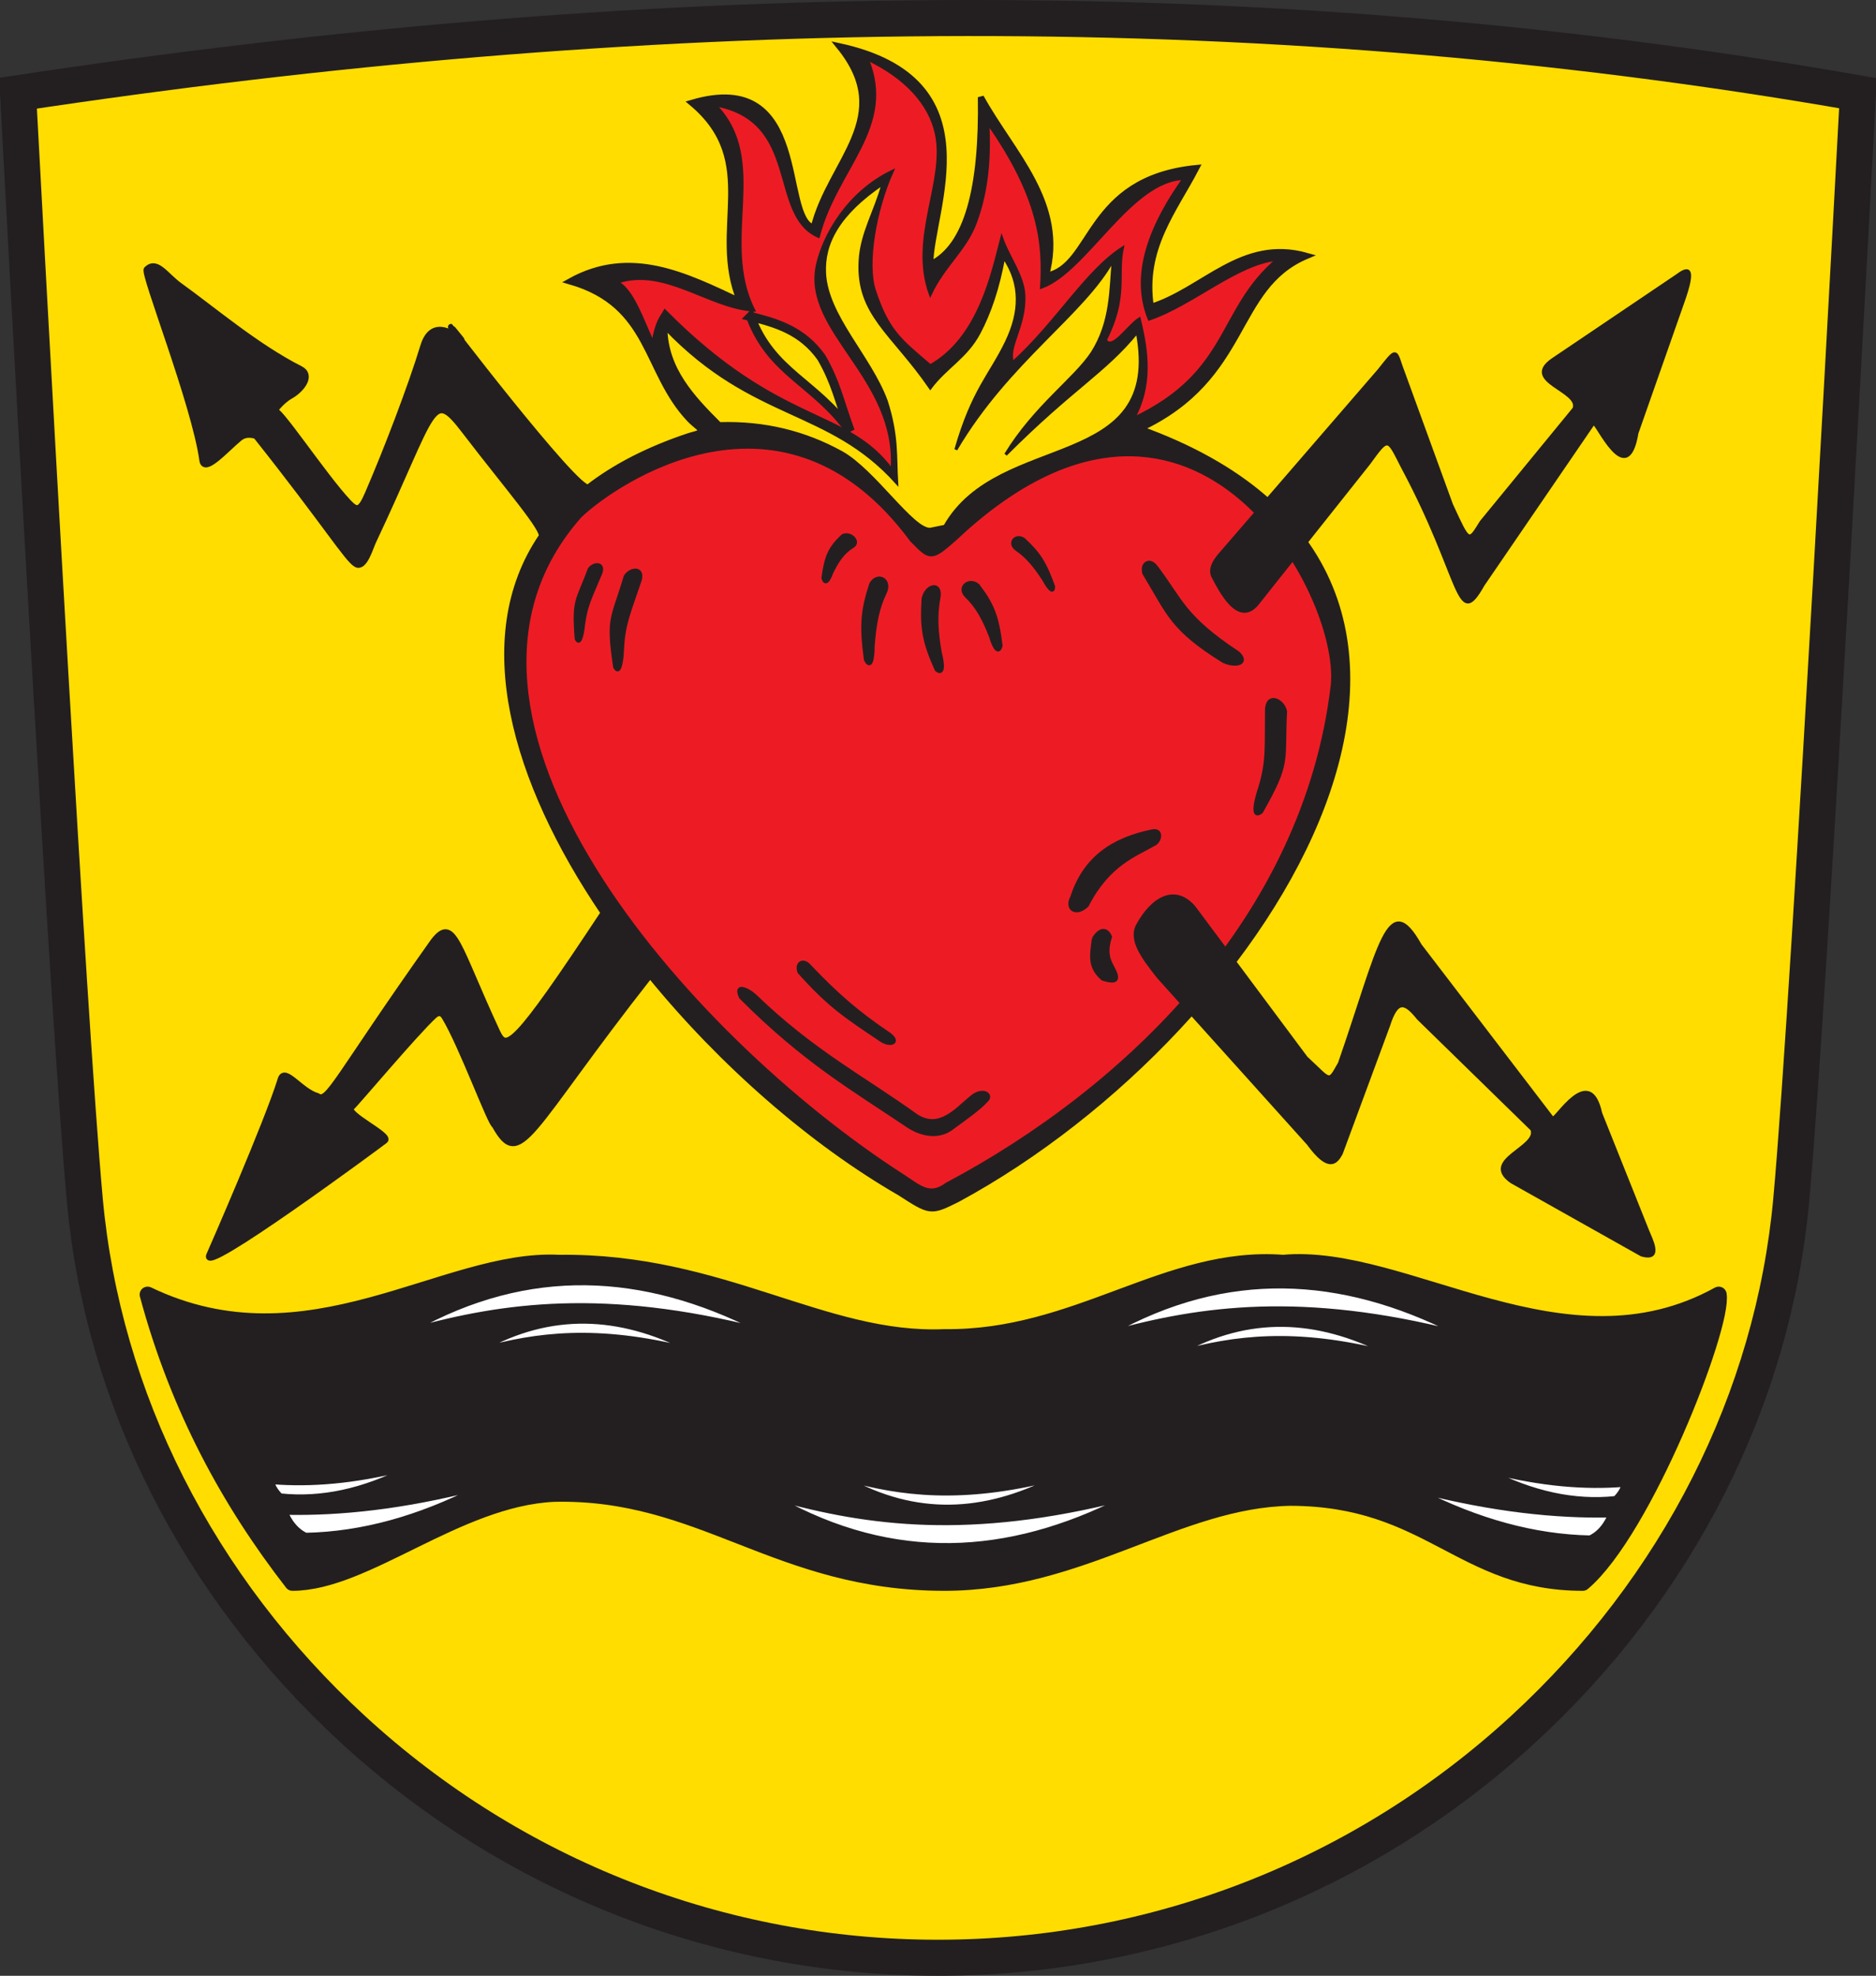 <svg xmlns="http://www.w3.org/2000/svg" version="1.0" width="620.018" height="652.93"><rect width="100%" height="100%" fill="#333333" stroke="none"/><defs><linearGradient id="j"><stop style="stop-color:#d8201f;stop-opacity:1" offset="0"/><stop style="stop-color:#d8201f;stop-opacity:0" offset="1"/></linearGradient><linearGradient id="i"><stop style="stop-color:#fff;stop-opacity:1" offset="0"/><stop style="stop-color:#000;stop-opacity:1" offset=".5"/><stop style="stop-color:#fff;stop-opacity:0" offset="1"/></linearGradient><linearGradient id="g"><stop style="stop-color:#150000;stop-opacity:1" offset="0"/><stop style="stop-color:#0a0000;stop-opacity:.498" offset="1"/><stop style="stop-color:#000;stop-opacity:0" offset="1"/></linearGradient><linearGradient id="h"><stop style="stop-color:#00f;stop-opacity:1" offset="0"/><stop style="stop-color:#00007f;stop-opacity:1" offset=".5"/><stop style="stop-color:#00003f;stop-opacity:.498" offset=".75"/><stop style="stop-color:#000;stop-opacity:0" offset="1"/></linearGradient><linearGradient id="e"><stop style="stop-color:#00a43f;stop-opacity:1" offset="0"/><stop style="stop-color:#000;stop-opacity:.498" offset=".973"/><stop style="stop-color:#00a43f;stop-opacity:0" offset="1"/></linearGradient><linearGradient id="d"><stop style="stop-color:#f9d100;stop-opacity:1" offset="0"/><stop style="stop-color:#f9d100;stop-opacity:.69" offset=".639"/><stop style="stop-color:#fff;stop-opacity:.588" offset=".956"/><stop style="stop-color:#fce87f;stop-opacity:.294" offset=".979"/><stop style="stop-color:#f9d100;stop-opacity:0" offset="1"/></linearGradient><linearGradient id="c"><stop style="stop-color:#f9d100;stop-opacity:1" offset="0"/><stop style="stop-color:#f9d100;stop-opacity:1" offset=".5"/><stop style="stop-color:#f9d100;stop-opacity:0" offset="1"/></linearGradient><linearGradient id="b"><stop style="stop-color:#f9d100;stop-opacity:1" offset="0"/><stop style="stop-color:#f9d100;stop-opacity:1" offset=".148"/><stop style="stop-color:#fff;stop-opacity:1" offset=".5"/><stop style="stop-color:#fff;stop-opacity:0" offset="1"/></linearGradient><linearGradient id="a"><stop style="stop-color:#f9d100;stop-opacity:1" offset="0"/><stop style="stop-color:#f9d100;stop-opacity:0" offset="1"/></linearGradient><linearGradient id="f"><stop style="stop-color:#f8f8f8;stop-opacity:1" offset="0"/><stop style="stop-color:#f8f8f8;stop-opacity:0" offset="1"/></linearGradient></defs><path d="M614.062 30.806s-15.735 296.369-22.047 365.653c-5.995 65.822-37.469 127.982-88.623 175.028-52.93 48.683-121.603 75.487-193.379 75.487-71.771 0-140.456-26.804-193.378-75.487C65.48 524.441 34.01 462.281 28.019 396.46c-2.72-29.833-7.188-101.77-11.395-174.02C11.061 126.895 5.956 30.805 5.956 30.805c202.702-30.646 405.404-35.53 608.106 0z" style="fill:#fd0;fill-opacity:1;stroke:#231f20;stroke-width:11.912;stroke-linecap:butt;stroke-linejoin:miter;stroke-miterlimit:4;stroke-dasharray:none;stroke-opacity:1"/><path d="M523.1 523.084c-40.134 0-50.582-27.974-96.61-28.094-37.468.637-68.92 28.094-114.355 28.094-55.39 0-79.967-30.588-129.166-29.403-32.014 1.569-62.178 29.403-86.328 29.403-20.856-26.852-37.726-57.689-47.857-95.265 53.171 25.505 98.114-12.51 135.929-10.519 53.746-.679 87.261 26.277 127.422 24.566 43.949.524 73.535-27.476 111.937-24.566 40.698-3.695 92.906 38.712 143.963 10.52 1.747 10.515-24.592 78.068-44.934 95.264z" style="fill:#231f20;fill-opacity:1;fill-rule:evenodd;stroke:#231f20;stroke-width:5.259px;stroke-linecap:round;stroke-linejoin:round;stroke-opacity:1"/><g style="stroke:#231f20;stroke-width:1.7;stroke-linecap:round;stroke-linejoin:round;stroke-miterlimit:4;stroke-dasharray:none;stroke-opacity:1"><path d="M-577.757 535.486c38.061-27.905 76.123-25.392 114.184 0-50.72-16.88-84.302-10.907-114.184 0z" style="fill:#fff;fill-rule:evenodd;stroke:#231f20;stroke-width:1.7;stroke-linecap:round;stroke-linejoin:round;stroke-miterlimit:4;stroke-dasharray:none;stroke-opacity:1" transform="matrix(1 0 0 .763 714.293 30.767)"/><path d="M-555.068 544.106c22.8-16.716 45.6-15.21 68.4 0-30.383-10.111-50.5-6.533-68.4 0z" style="fill:#fff;fill-rule:evenodd;stroke:#231f20;stroke-width:1.7;stroke-linecap:round;stroke-linejoin:round;stroke-miterlimit:4;stroke-dasharray:none;stroke-opacity:1" transform="matrix(1 0 0 .763 714.293 30.767)"/></g><g style="stroke:#231f20;stroke-width:1.7;stroke-linecap:round;stroke-linejoin:round;stroke-miterlimit:4;stroke-dasharray:none;stroke-opacity:1"><path d="M-577.757 535.486c38.061-27.905 76.123-25.392 114.184 0-50.72-16.88-84.302-10.907-114.184 0z" style="fill:#fff;fill-rule:evenodd;stroke:#231f20;stroke-width:1.7;stroke-linecap:round;stroke-linejoin:round;stroke-miterlimit:4;stroke-dasharray:none;stroke-opacity:1" transform="matrix(1 0 0 .763 944.905 31.821)"/><path d="M-555.068 544.106c22.8-16.716 45.6-15.21 68.4 0-30.383-10.111-50.5-6.533-68.4 0z" style="fill:#fff;fill-rule:evenodd;stroke:#231f20;stroke-width:1.7;stroke-linecap:round;stroke-linejoin:round;stroke-miterlimit:4;stroke-dasharray:none;stroke-opacity:1" transform="matrix(1 0 0 .763 944.905 31.821)"/></g><g style="stroke:#231f20;stroke-width:1.7;stroke-linecap:round;stroke-linejoin:round;stroke-miterlimit:4;stroke-dasharray:none;stroke-opacity:1"><path d="M-577.757 535.486c38.061-27.905 76.123-25.392 114.184 0-50.72-16.88-84.302-10.907-114.184 0z" style="fill:#fff;fill-rule:evenodd;stroke:#231f20;stroke-width:1.7;stroke-linecap:round;stroke-linejoin:round;stroke-miterlimit:4;stroke-dasharray:none;stroke-opacity:1" transform="matrix(1 0 0 -.763 834.767 903.907)"/><path d="M-555.068 544.106c22.8-16.716 45.6-15.21 68.4 0-30.383-10.111-50.5-6.533-68.4 0z" style="fill:#fff;fill-rule:evenodd;stroke:#231f20;stroke-width:1.7;stroke-linecap:round;stroke-linejoin:round;stroke-miterlimit:4;stroke-dasharray:none;stroke-opacity:1" transform="matrix(1 0 0 -.763 834.767 903.907)"/></g><g style="stroke:#231f20;stroke-width:1.7;stroke-linecap:round;stroke-linejoin:round;stroke-miterlimit:4;stroke-dasharray:none;stroke-opacity:1"><path d="M-519.88 515.516c18.769.49 37.538 7.448 56.307 19.97-24.443-8.134-44.905-10.962-62.89-10.487.06.198 1.77-6.578 6.583-9.483zM-528.311 532.584c13.88-1.919 27.762 2.262 41.643 11.522-17.577-5.85-31.718-7.117-43.981-5.882-.625-.484.664-3.446 2.338-5.64z" style="fill:#fff;fill-rule:evenodd;stroke:#231f20;stroke-width:1.7;stroke-linecap:round;stroke-linejoin:round;stroke-miterlimit:4;stroke-dasharray:none;stroke-opacity:1" transform="matrix(1 0 0 -.763 620.9 900.523)"/></g><g style="stroke:#231f20;stroke-width:1.7;stroke-linecap:round;stroke-linejoin:round;stroke-miterlimit:4;stroke-dasharray:none;stroke-opacity:1"><path d="M-519.88 515.516c18.769.49 37.538 7.448 56.307 19.97-24.443-8.134-44.905-10.962-62.89-10.487.06.198 1.77-6.578 6.583-9.483zM-528.311 532.584c13.88-1.919 27.762 2.262 41.643 11.522-17.577-5.85-31.718-7.117-43.981-5.882-.625-.484.664-3.446 2.338-5.64z" style="fill:#fff;fill-rule:evenodd;stroke:#231f20;stroke-width:1.7;stroke-linecap:round;stroke-linejoin:round;stroke-miterlimit:4;stroke-dasharray:none;stroke-opacity:1" transform="matrix(-1 0 0 -.763 5.682 901.403)"/></g><path d="M-349.333 220.667c136.494 49.015 44.454 198.002-60.227 254.612-8.937 4.471-8.937 4.277-19.053-2.212-28.854-16.656-58.7-42.62-82.479-71.845-40.449 51.464-42.897 64.834-51.348 49.634-1.395-.456-10.933-26.536-16.595-35.848-.788-1.296-1.946-1.818-3.527-.34-6.622 6.187-25.688 28.95-27.254 30.286-2.462 2.104 13.2 9.244 11.08 10.914-1.965 1.547-61.52 45.52-58.028 37.833.812-1.785 19.224-43.906 23.59-58.074 1.31-4.247 6.612 4.019 12.135 5.578 3.538 2.51 6.123-5.72 38.335-51.126 6.69-8.684 7.789 1.419 21.104 30.034 2.97 6.025 5.078 6.081 35.17-39.473-29.508-43.513-43.26-90.86-20.553-124.31 1.375-2.025-11.376-16.631-25.204-34.697-11.382-14.87-9.6-7.93-30.47 36.325-.944 2.001-2.884 8.852-5.505 7.5-2.906-1.501-10.058-13.322-33.071-42.297-.13-.163-3.164-1.369-5.56.6-4.447 3.653-11.64 11.904-12.273 7.337-2.596-18.73-19.724-61.82-18.39-63.112 3.342-3.239 6.204 2.066 10.983 5.495 10.985 7.881 25.319 20.125 39.764 27.43 4.044 2.044.587 6.728-3.269 8.91-3.24 1.834-5.408 5.152-5.385 5.024.482-2.7 16.387 21.507 24.599 30.178 2.851 3.012 3.996 2.64 6.35-2.795 6.277-14.494 14.355-35.629 18.365-48.847 4.33-14.272 18.65 5.517 9.801-5.579-6.78-8.502 41.543 54.737 44.804 52.217 8.706-6.73 19.73-12.475 33.358-16.99 6.5-1.679 3.676-1.783.04-5.52-14.94-15.793-12.414-37.731-39.533-45.543 19.936-11.072 38.041-2.004 56.193 6.556-9.915-23.828 7.415-45.985-15.922-65.558 39.445-11.683 28.939 38.373 40.272 41.208 5.462-22.042 27.518-36.522 8.429-59.94 51.658 11.177 30.11 54.097 30.11 72.115 12.334-5.862 17.208-25.577 16.717-55.257 10.318 18.727 28.122 35.207 21.54 59.003 15.907-2.868 13.053-31.97 49.638-35.589-7.36 14.115-17.957 26.61-14.985 45.891 17.512-5.516 30.097-22.918 51.51-16.858-24.836 10.471-18.809 40.181-55.256 57.13z" style="fill:#231f20;fill-opacity:1;fill-rule:evenodd;stroke:#231f20;stroke-width:2;stroke-linecap:butt;stroke-linejoin:miter;stroke-miterlimit:4;stroke-dasharray:none;stroke-opacity:1" transform="translate(725.958 -78.98)"/><path d="M-410.935 257.09c78.435-74.24 129.011 17.379 125.789 48.398-9.07 76.791-68.28 133.667-127.663 165.214-6.064 4.459-9.523.726-15.21-2.9-71.224-45.84-165.23-152.421-106.482-218.609 11.51-11.025 67.477-49.74 110.121 7.999 5.883 5.918 5.883 6.523 13.445-.102z" style="fill:#ed1c24;fill-opacity:1;fill-rule:evenodd;stroke:#231f20;stroke-width:2;stroke-linecap:butt;stroke-linejoin:miter;stroke-miterlimit:4;stroke-dasharray:none;stroke-opacity:1" transform="translate(725.958 -78.98)"/><path d="m-322.454 261.806 52.286-60.494c5.245-6.6 5.411-7.163 7.114-1.72l16.806 46.162c5.934 12.84 5.593 12.462 9.827 5.695l30.678-37.426c2.296-5.999-17.485-8.96-7.112-16.173l41.42-27.959c4.086-3.074 5.317-1.573 1.938 8.171l-15.451 44.006c-3.274 19.601-13.502-4.21-14.395-3.134l-36.463 53.325c-8.685 15.427-6.749-1.804-26.677-39.004-4.934-9.677-4.566-10.075-10.994-1.236l-37.02 46.626c-6.352 7.466-12.368-4.982-14.525-9.008-1.017-1.897-.57-4.351 2.568-7.83zM-343.225 401.787l49.612 55.149c6.773 9.272 9.23 6.398 10.933 3.247l15.66-42.344c2.88-9.022 5.593-7.499 9.827-2.26l37.55 36.664c2.297 5.998-17.103 10.104-6.73 17.318l42.947 24.14c7.207 2.076 2.93-5.53 1.939-8.17l-15.451-38.66c-3.656-16.93-15.03 2.682-15.922 1.606l-43.718-57.143c-10.594-18.864-13.24.277-26.677 39.004-3.788 6.622-2.657 5.874-10.994-1.819l-37.02-49.68c-6.352-7.467-13.88-2.987-18.714 5.88-2.8 5.137 2.332 11.334 6.758 17.068zM-404.698 441.324c3.798-2.977 6.86-.434 4.878 1.323-2.327 2.633-6.824 5.81-11.143 8.941-5.795 4.736-12.774 1.023-14.795-.34-18.097-12.205-34.142-21.283-55.446-42.652-2.158-4.603 1.972-3.111 4.787-.616 19.071 18.485 35.86 27.067 53.477 39.738 7.641 4.765 13.19-2.3 18.242-6.394zM-458.604 397.943c-1.963-2.123-4.406-.693-3.284 2.318 10.104 11.318 15.623 14.788 27.238 22.602 3.06 1.974 6.325.64 2.704-2.125-10.818-7.258-17.772-13.443-26.658-22.795z" style="fill:#231f20;fill-opacity:1;fill-rule:evenodd;stroke:#231f20;stroke-width:1px;stroke-linecap:butt;stroke-linejoin:miter;stroke-opacity:1" transform="translate(725.958 -78.98)"/><path d="M-344.856 358.154c2.437-.826 3.253-5.272-.279-4.53-12.872 2.63-22.302 8.764-26.535 21.825-2.097 3.876 1.331 6.292 5.009 2.737 7.062-13.803 16.23-16.74 21.805-20.032z" style="fill:#231f20;fill-opacity:1;fill-rule:evenodd;stroke:#231f20;stroke-width:1.123px;stroke-linecap:butt;stroke-linejoin:miter;stroke-opacity:1" transform="translate(725.958 -78.98)"/><path d="M-364.61 389.16c2.31-3.679 4.511-3.332 5.68-.608-2.253 6.987.602 8.867 1.827 12.377.84 2.869-1.566 2.492-4.464 1.623-4.628-4.05-3.733-7.747-3.043-13.392z" style="fill:#231f20;fill-opacity:1;fill-rule:evenodd;stroke:#231f20;stroke-width:1px;stroke-linecap:butt;stroke-linejoin:miter;stroke-opacity:1" transform="translate(725.958 -78.98)"/><path d="M-309.498 339.153c-2.138 6.313-2.359 10.405.422 8.105 9.461-16.663 7.051-16.29 7.935-33.219-.761-3.595-5.786-6.066-6.168-.801-.154 12.812.401 17.306-2.19 25.915zM-343.928 266.222c-1.949-2.597-4.84-1.28-3.932 2.214 8.28 13.74 9.152 18.397 26.229 29.06 3.972 1.91 8.58.755 4.855-2.749-18.13-11.948-18.843-17.598-27.152-28.525z" style="fill:#231f20;fill-opacity:1;fill-rule:evenodd;stroke:#231f20;stroke-width:1.123px;stroke-linecap:butt;stroke-linejoin:miter;stroke-opacity:1" transform="translate(725.958 -78.98)"/><path d="M-520.161 292.846c-.176 5.892-1.19 9.35-2.674 6.582-2.49-16.736-.734-15.68 3.485-29.974 1.629-2.741 6.23-3.229 5 1.25-3.59 10.658-5.321 14.208-5.811 22.142z" style="fill:#231f20;fill-opacity:1;fill-rule:evenodd;stroke:#231f20;stroke-width:.959px;stroke-linecap:butt;stroke-linejoin:miter;stroke-opacity:1" transform="translate(725.958 -78.98)"/><path d="M-533.077 285.11c-.456 4.552-1.428 7.173-2.427 4.95-1.02-13.088.282-12.175 4.323-23.01 1.41-2.035 4.997-2.162 3.803 1.237-3.358 8.056-4.89 10.71-5.7 16.824zM-398.584 289.264c1.239 4.258 2.719 5.958 3.457 3.092-1.19-9.767-2.786-13.615-7.563-19.933-2.984-2.588-6.984.7-3.803 3.688 3.357 3.24 5.626 7.265 7.909 13.153z" style="fill:#231f20;fill-opacity:1;fill-rule:evenodd;stroke:#231f20;stroke-width:1.044;stroke-linecap:butt;stroke-linejoin:miter;stroke-miterlimit:4;stroke-dasharray:none;stroke-opacity:1" transform="translate(725.958 -78.98)"/><path d="M-437.434 292.361c-.016 5.208-.96 7.607-2.445 4.611-1.535-11.411-1.068-16.272 1.751-24.953 2.131-3.889 6.835-1.473 4.625 2.93-2.31 4.747-3.368 10.026-3.931 17.412zM-415.266 294.656c1.237 4.685.918 7.42-1.211 5.647-4.2-9.295-4.925-13.947-4.336-23.477 1.088-4.805 6.132-5.538 5.093-.223-1.05 5.685-.786 11.076.454 18.053z" style="fill:#231f20;fill-opacity:1;fill-rule:evenodd;stroke:#231f20;stroke-width:1.126;stroke-linecap:butt;stroke-linejoin:miter;stroke-miterlimit:4;stroke-dasharray:none;stroke-opacity:1" transform="translate(725.958 -78.98)"/><path d="M-381.034 270.647c1.827 3.402 3.336 4.627 3.35 2.126-2.882-8.026-4.91-11.036-9.945-15.688-2.874-1.768-5.386 1.527-2.276 3.602 3.3 2.264 5.895 5.332 8.871 9.96zM-451.03 268.308c-1.063 3.079-2.353 4.092-3.018 1.675.988-7.426 2.368-10.104 6.526-14.029 2.605-1.383 6.138 2.082 3.362 3.736-2.93 1.814-4.899 4.485-6.87 8.618z" style="fill:#231f20;fill-opacity:1;fill-rule:evenodd;stroke:#231f20;stroke-width:.867;stroke-linecap:butt;stroke-linejoin:miter;stroke-miterlimit:4;stroke-dasharray:none;stroke-opacity:1" transform="translate(725.958 -78.98)"/><path d="M-505.883 187.695c.331 13.228 8.84 22.367 17.785 31.288 14.868-.457 28.182 2.903 40.173 9.506 10.83 5.963 23.546 25.77 29.428 25.405l4.832-.988c17.953-31.706 72.548-17.147 63.565-64.223-10.99 13.462-21.282 18.298-43.475 40.51 9.724-15.925 22.854-24.903 28.602-33.624 6.509-10.28 6.062-20.933 6.968-30.929-9.574 17.882-34.721 33.495-52.037 62.906 5.691-19.782 11.454-24.53 16.766-35.633 4.658-9.737 5.082-19.073-.957-27.931-1.808 9.988-4.574 18.272-8.183 25.058-4.254 7.997-10.995 11.278-16.081 18.087-12.506-18.197-24.222-24.222-23.191-42.047.527-9.114 5.094-16.151 7.603-25.47-15.041 10.15-19.828 19.959-19.364 29.592.687 14.272 14.872 27.501 20.352 42.206 3.774 11.634 2.97 18.69 3.489 27.067-22.397-24.895-47.12-20.457-76.275-50.78z" style="fill:#fd0;fill-opacity:1;fill-rule:evenodd;stroke:#231f20;stroke-width:1px;stroke-linecap:butt;stroke-linejoin:miter;stroke-opacity:1" transform="translate(725.958 -78.98)"/><path d="M-418.497 199.88c16.367-9.232 20.653-30.944 23.605-42.156 2.035 5.98 7.032 12.399 7.32 18.79.466 10.328-5.732 17.053-3.697 22.379 14.481-13.088 24.325-30.237 36.229-37.876-1.914 8.912 1.67 16.014-5.6 30.3 2.17 3.952 7.435-4.488 11.199-6.916 2.68 10.869 4.09 22.067-1.977 32.935 32.514-15.4 27.856-35.946 47.756-52.696-13.393 1.206-28.303 15.004-42.486 19.761-6.244-15.346 1.237-31.962 11.527-46.438-17.746.366-32.392 30.593-47.097 35.9.89-14.219-.48-29.729-17.785-54.344.803 13.39-.733 24.019-4.152 33.15-3.315 8.856-10.378 13.999-14.842 23.499-6.748-18.654 5.406-37.357 2-53.041-2.18-10.043-10.248-18.713-22.857-24.686 9.325 22.482-10.218 35.963-16.139 58.624-16.351-7.262-5.393-38.329-34.252-43.474 18.146 18.456 1.24 44.661 12.845 67.846-14.623-.837-29.383-14.522-45.121-9.222 5.248 2.81 8.243 12.378 11.856 20.09 1.318-7.32 2.635-8.172 3.952-10.538 38.175 38.561 60.092 32.094 75.092 52.696 2.236-30.794-29.51-45.908-24.674-67.912 2.137-9.725 10.064-23.84 24.674-30.894-5.69 12.661-8.74 30.49-5.858 39.293 4.424 13.508 8.619 16.503 18.482 24.93z" style="fill:#ed1c24;fill-opacity:1;fill-rule:evenodd;stroke:#231f20;stroke-width:1px;stroke-linecap:butt;stroke-linejoin:miter;stroke-opacity:1" transform="translate(725.958 -78.98)"/><path d="M-477.888 183.578c6.917 18.656 21.231 21.544 32.935 37.875-3.718-10.16-4.739-16.08-9.551-24.372-6.338-8.894-14.875-11.372-23.384-13.503z" style="fill:#fd0;fill-opacity:1;fill-rule:evenodd;stroke:#231f20;stroke-width:3;stroke-linecap:butt;stroke-linejoin:miter;stroke-miterlimit:4;stroke-dasharray:none;stroke-opacity:1" transform="translate(725.958 -78.98)"/></svg>